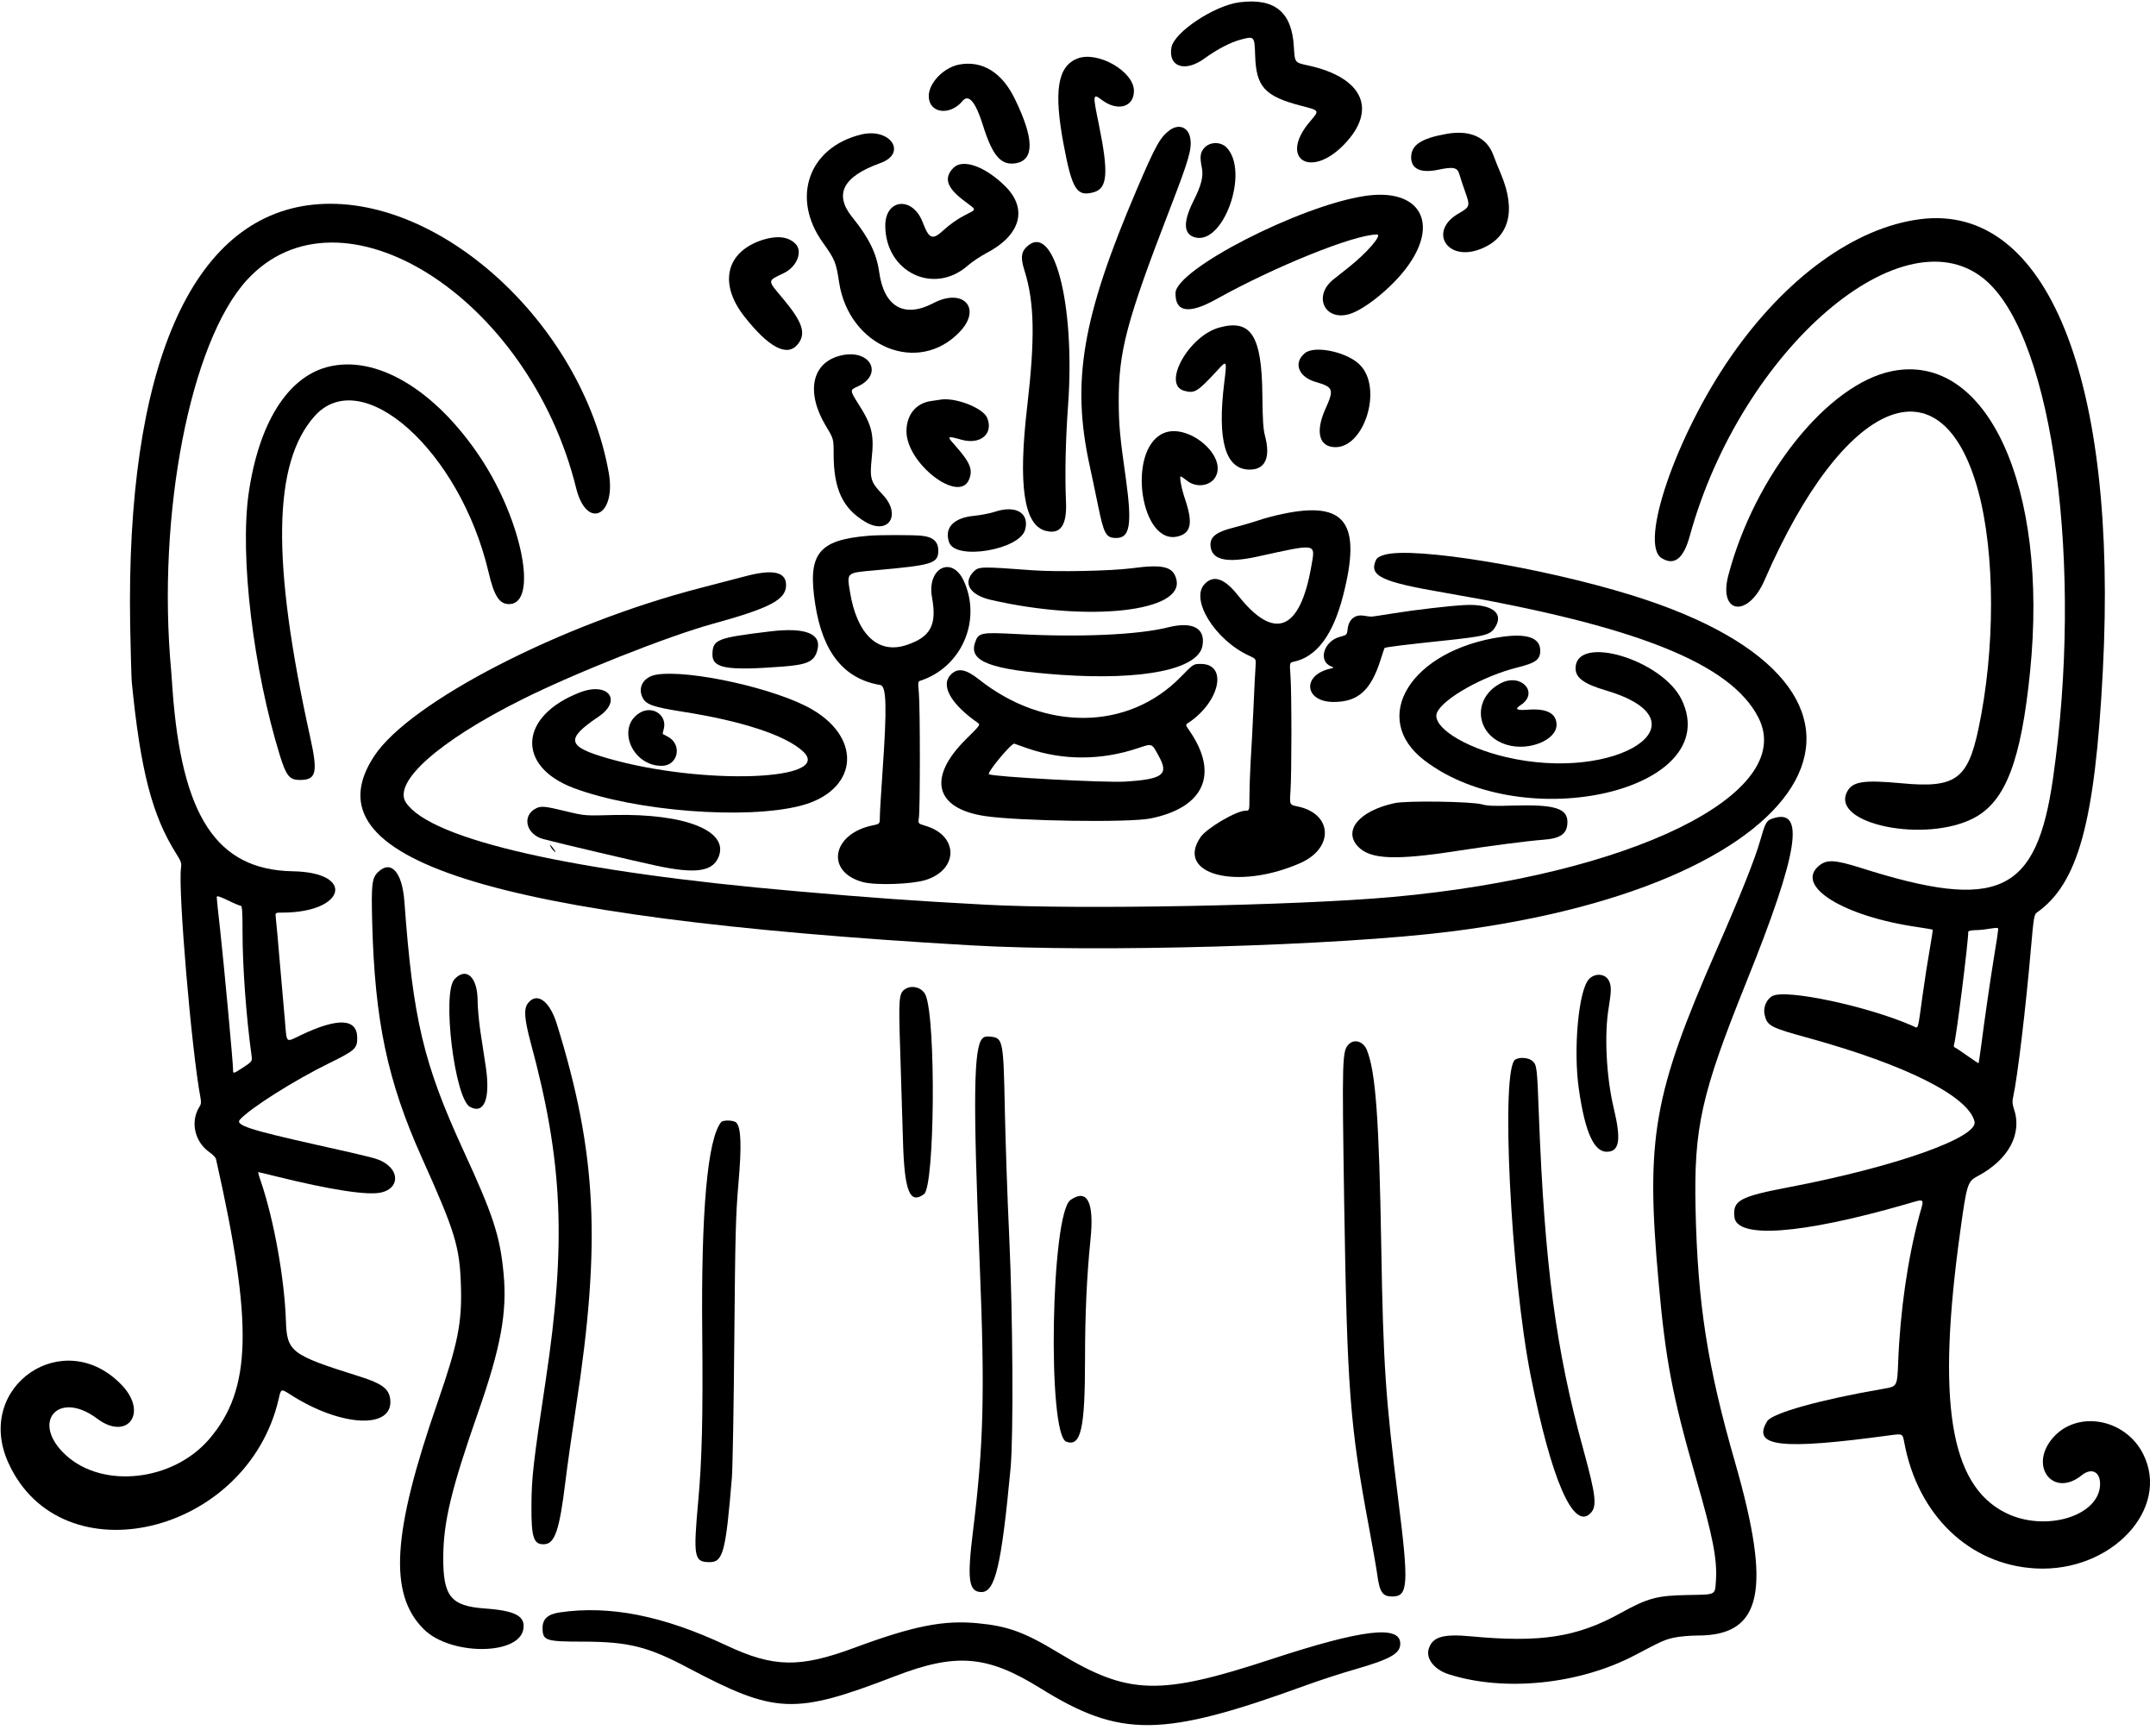 <svg width="339" height="272" viewBox="0 0 339 272" fill="none" xmlns="http://www.w3.org/2000/svg">
<path d="M194.877 0.361C190.924 0.873 184.621 5.061 184.194 7.454C183.638 10.531 186.373 11.428 189.428 9.163C191.33 7.775 193.573 6.599 195.133 6.215C197.248 5.659 197.248 5.681 197.355 8.736C197.505 13.671 198.872 15.146 204.62 16.641C207.525 17.389 207.504 17.325 205.966 19.12C201.03 24.931 206.03 28.243 211.371 22.688C216.649 17.197 214.277 12.133 205.602 10.274C203.573 9.826 203.594 9.868 203.444 7.39C203.145 1.878 200.432 -0.344 194.877 0.361Z" fill="black"/>
<path d="M169.451 9.186C166.289 10.383 165.648 14.293 167.25 22.775C168.575 29.805 169.301 30.958 171.951 30.232C174.151 29.634 174.343 27.219 172.762 19.485C171.801 14.827 171.822 14.635 173.232 15.703C175.711 17.583 178.296 16.857 178.296 14.293C178.296 11.238 172.656 7.99 169.451 9.186Z" fill="black"/>
<path d="M150.842 10.145C148.406 10.594 146.034 13.03 146.034 15.102C146.034 17.815 149.346 18.285 151.354 15.871C152.294 14.717 153.405 16.042 154.516 19.589C156.055 24.546 157.401 26.084 159.794 25.657C162.657 25.101 162.593 21.768 159.58 15.572C157.572 11.406 154.474 9.483 150.842 10.145Z" fill="black"/>
<path d="M183.916 20.469C182.399 21.601 181.694 22.883 178.745 29.784C170.135 49.932 168.426 59.974 171.353 73.307C171.63 74.589 172.229 77.388 172.656 79.503C173.575 83.99 173.895 84.588 175.519 84.588C177.677 84.588 178.019 82.473 177.036 75.337C176.075 68.585 175.925 66.811 175.904 63.265C175.882 55.231 177.079 50.659 183.959 32.818C186.928 25.127 187.42 23.46 187.163 21.815C186.907 20.02 185.39 19.401 183.916 20.469Z" fill="black"/>
<path d="M135.415 21.148C127.146 23.156 124.326 31.104 129.39 38.155C131.27 40.783 131.462 41.253 131.932 44.351C133.471 54.564 144.41 59.051 150.927 52.15C154.431 48.453 151.439 45.206 146.76 47.663C142.167 50.077 138.983 48.24 138.235 42.749C137.829 39.864 136.633 37.407 134.048 34.202C131.078 30.57 132.509 27.771 138.385 25.656C142.722 24.118 140.03 20.037 135.415 21.148Z" fill="black"/>
<path d="M227.396 21.061C223.443 21.766 221.884 22.813 221.884 24.736C221.884 26.552 223.358 27.257 226.072 26.701C228.593 26.167 229.17 26.317 229.49 27.471C229.64 28.005 230.046 29.244 230.409 30.248C231.178 32.385 231.114 32.556 229.362 33.56C224.576 36.273 227.439 41.166 232.674 39.2C237.246 37.491 238.464 33.261 236.028 27.428C235.558 26.338 235.024 24.971 234.81 24.394C233.785 21.574 231.135 20.377 227.396 21.061Z" fill="black"/>
<path d="M189.386 23.222C188.724 23.949 188.617 24.632 188.98 26.406C189.236 27.773 188.895 29.141 187.655 31.598C186.032 34.845 186.074 36.725 187.762 37.281C192.313 38.798 196.565 26.919 192.826 23.158C191.907 22.261 190.262 22.282 189.386 23.222Z" fill="black"/>
<path d="M149.922 26.382C148.341 27.984 148.854 29.523 151.653 31.616C153.64 33.112 153.64 32.834 151.589 33.903C150.584 34.415 149.26 35.355 148.384 36.167C146.61 37.813 146.097 37.62 145.072 34.928C143.491 30.826 139.196 31.232 139.196 35.484C139.218 42.77 146.803 46.466 152.165 41.765C152.849 41.167 154.152 40.291 155.093 39.8C160.477 37.001 161.652 32.856 158.062 29.288C154.922 26.168 151.396 24.908 149.922 26.382Z" fill="black"/>
<path d="M214.512 30.827C204.256 32.408 184.941 42.343 184.834 46.06C184.77 49.116 186.95 49.436 191.244 47.043C200.517 41.873 212.952 36.873 216.499 36.873C217.417 36.873 214.96 39.736 212.097 42.001C211.2 42.706 210.089 43.603 209.619 43.967C206.435 46.552 208.273 50.505 212.14 49.394C214.512 48.71 218.721 45.313 221.071 42.215C226.498 35.078 223.272 29.459 214.512 30.827Z" fill="black"/>
<path d="M49.289 32.173C30.06 34.139 19.783 57.77 20.467 98.365C20.552 102.553 20.659 106.569 20.723 107.274C22.091 121.162 23.928 128.256 27.731 134.26C28.479 135.435 28.565 135.712 28.458 136.503C27.988 139.986 30.103 165.005 31.513 172.547C31.663 173.274 31.62 173.637 31.385 173.979C29.889 176.286 30.573 179.513 32.923 181.158C33.457 181.521 33.927 182.012 33.97 182.269C39.824 208.228 39.589 218.441 32.923 226.24C27.24 232.906 16.194 234.145 10.361 228.804C4.72 223.633 9.164 218.463 15.275 223.056C19.997 226.603 23.309 222.202 19.206 217.843C10.126 208.228 -4.168 217.95 1.323 230.021C9.634 248.311 38.884 241.367 43.82 219.958C44.183 218.334 44.183 218.334 45.593 219.232C53.691 224.466 62.066 224.787 61.34 219.873C61.083 218.292 59.951 217.48 56.362 216.369C45.7 213.014 45.102 212.566 44.952 207.566C44.717 200.985 43.072 191.819 41.042 185.837C40.743 185.004 40.551 184.298 40.615 184.298C40.679 184.298 41.854 184.576 43.222 184.918C51.982 187.097 57.921 188.016 60.015 187.482C62.707 186.82 62.857 184.17 60.293 182.717C59.267 182.141 58.755 182.012 49.866 180.025C39.183 177.632 36.94 176.906 37.73 176.03C39.44 174.171 46.255 169.876 51.725 167.184C55.827 165.176 56.169 164.856 56.169 163.21C56.169 160.134 53.199 159.963 47.388 162.719C44.824 163.937 45.123 164.215 44.781 160.262C44.653 158.852 44.311 154.899 44.012 151.502C43.734 148.083 43.435 144.9 43.371 144.387C43.264 143.49 43.264 143.49 44.397 143.49C54.332 143.49 55.956 137.165 46.042 136.994C34.077 136.781 28.543 128.384 27.112 108.236C27.048 107.125 26.941 105.886 26.919 105.522C24.633 80.93 29.911 53.774 38.82 44.031C53.541 27.964 83.154 46.681 90.59 76.743C92.235 83.387 96.935 81.187 95.718 74.328C91.53 50.804 68.818 30.186 49.289 32.173ZM37.859 142.421C38.072 142.421 38.136 143.319 38.136 146.63C38.136 151.972 38.713 159.899 39.547 165.924C39.675 166.885 39.675 166.885 38.158 167.889C36.641 168.872 36.641 168.872 36.641 168.124C36.641 167.013 35.209 151.609 34.611 146.16C34.312 143.575 34.077 141.289 34.077 141.097C34.077 140.798 34.355 140.862 35.829 141.567C36.79 142.037 37.709 142.421 37.859 142.421Z" fill="black"/>
<path d="M301.898 34.466C291.642 35.79 280.831 43.632 272.263 55.917C263.631 68.288 257.67 85.509 261.26 87.752C263.247 88.991 264.7 87.859 265.682 84.312C273.78 54.827 299.633 32.692 312.452 44.273C322.879 53.716 327.579 89.055 322.815 122.322C320.229 140.526 314.204 143.325 292.603 136.466C288.458 135.163 287.241 135.099 285.98 136.146C282.198 139.329 289.826 144.073 301.47 145.761C302.752 145.953 303.863 146.145 303.885 146.167C303.927 146.209 303.714 147.619 303.415 149.307C303.115 150.995 302.624 154.136 302.325 156.315C301.492 162.341 301.684 161.721 300.765 161.315C293.778 158.238 280.916 155.482 278.716 156.593C277.775 157.063 277.199 158.409 277.455 159.52C277.861 161.315 278.31 161.55 284.548 163.259C299.74 167.468 309.482 172.361 310.465 176.335C311.106 178.835 298.009 183.471 281.344 186.655C273.502 188.151 272.434 188.749 272.712 191.355C273.075 194.817 283.202 194.069 299.44 189.411C302.859 188.428 302.581 188.236 301.791 191.099C299.975 197.851 298.778 206.012 298.458 214.238C298.308 217.999 298.308 217.999 296.15 218.362C286.3 220.05 278.63 222.186 277.861 223.468C275.404 227.485 279.955 228.019 297.218 225.669C299.163 225.413 299.163 225.413 299.419 226.801C301.534 238.232 309.675 246.052 320.059 246.608C331.959 247.27 341.36 237.228 336.959 228.575C334.117 222.998 326.554 221.674 322.751 226.118C318.948 230.562 322.857 235.561 327.302 231.972C328.84 230.733 330.207 231.374 330.207 233.318C330.207 238.382 321.533 241.01 315.273 237.826C306.577 233.425 304.504 220.37 308.222 193.599C309.226 186.27 309.397 185.758 310.85 184.988C315.849 182.36 318.05 178.258 316.619 174.22C316.405 173.579 316.384 173.152 316.555 172.404C317.217 169.434 318.542 158.345 319.332 149.158C319.759 144.265 319.845 143.795 320.251 143.496C326.767 138.902 329.395 129.309 330.635 105.571C333.049 59.549 321.853 31.88 301.898 34.466ZM314.183 146.167C314.183 146.359 313.905 148.26 313.542 150.397C312.88 154.499 312.089 159.969 311.512 164.434C311.32 165.887 311.128 167.126 311.106 167.169C311.063 167.191 310.273 166.678 309.354 166.015C308.414 165.353 307.538 164.755 307.389 164.712C307.239 164.648 307.154 164.456 307.239 164.263C307.559 163.452 309.482 148.175 309.482 146.487C309.482 146.38 309.931 146.273 310.508 146.252C311.063 146.252 312.004 146.167 312.58 146.06C314.183 145.825 314.183 145.825 314.183 146.167Z" fill="black"/>
<path d="M119.925 37.71C114.156 39.569 112.959 44.547 117.019 49.739C120.865 54.632 123.728 56.149 125.394 54.183C126.805 52.495 126.249 50.722 123.172 47.026C120.587 43.949 120.587 44.227 123.279 42.923C125.33 41.919 126.27 39.505 125.053 38.308C123.92 37.197 122.189 37.005 119.925 37.71Z" fill="black"/>
<path d="M161.354 38.884C160.542 39.696 160.478 40.636 161.097 42.58C162.657 47.558 162.764 53.177 161.503 64.01C160.072 76.295 160.991 82.513 164.366 83.453C166.717 84.094 167.764 82.641 167.614 78.966C167.422 74.586 167.55 69.138 167.935 63.796C169.11 47.708 165.648 34.589 161.354 38.884Z" fill="black"/>
<path d="M191.758 51.489C186.929 52.771 182.635 60.484 186.203 61.446C187.848 61.894 188.275 61.617 191.309 58.348C192.933 56.574 192.933 56.574 192.506 60.078C191.352 69.308 192.677 73.838 196.501 73.838C198.958 73.838 199.813 71.915 198.894 68.496C198.616 67.385 198.531 66.061 198.488 62.087C198.403 52.792 196.715 50.143 191.758 51.489Z" fill="black"/>
<path d="M205.176 55.525C203.317 57.042 204.15 59.264 206.864 60.054C209.663 60.866 209.791 61.208 208.402 64.306C206.906 67.596 207.312 69.947 209.428 70.267C214.427 71.079 217.717 60.759 213.594 57.148C211.436 55.247 206.629 54.307 205.176 55.525Z" fill="black"/>
<path d="M132.21 55.895C127.638 56.984 126.655 61.642 129.86 66.984C131.078 68.992 131.078 68.992 131.078 71.406C131.078 76.897 132.509 79.974 136.077 82.068C139.731 84.204 141.782 80.936 138.791 77.773C136.889 75.786 136.74 75.273 137.06 72.09C137.466 68.372 137.103 66.855 135.03 63.608C133.62 61.386 133.62 61.322 134.774 60.809C139.026 58.929 136.889 54.784 132.21 55.895Z" fill="black"/>
<path d="M51.404 57.724C45.144 59.412 40.679 66.612 39.098 77.573C37.688 87.487 39.803 105.156 44.033 118.873C44.995 121.95 45.529 122.612 47.024 122.634C49.759 122.676 50.037 121.587 48.734 115.732C42.666 88.213 42.901 72.808 49.46 65.437C56.895 57.104 72.322 70.907 76.808 89.922C77.684 93.704 78.518 94.986 80.035 94.986C84.671 94.986 82.129 81.91 75.569 71.996C68.39 61.185 59.053 55.673 51.404 57.724Z" fill="black"/>
<path d="M297.518 58.349C287.412 60.358 275.896 74.737 271.751 90.483C270.17 96.551 274.849 97.192 277.434 91.252C289.976 62.43 305.338 56.041 311.064 77.258C313.714 87.108 313.735 102.085 311.086 114.584C309.398 122.575 307.432 123.964 298.95 123.152C292.946 122.596 291.237 122.874 290.403 124.541C287.882 129.604 302.838 132.638 310.445 128.579C315.359 125.951 317.795 119.584 319.205 105.568C322.132 76.51 312.432 55.379 297.518 58.349Z" fill="black"/>
<path d="M147.743 62.858C147.572 62.879 146.974 62.964 146.44 63.05C144.026 63.37 142.509 65.229 142.53 67.857C142.573 72.9 150.777 79.202 152.358 75.421C153.021 73.84 152.572 72.75 150.136 69.994C148.833 68.541 148.897 68.498 151.183 69.139C154.174 69.972 156.247 68.199 155.221 65.699C154.559 64.097 150.029 62.387 147.743 62.858Z" fill="black"/>
<path d="M182.891 68.136C177.079 70.785 179.365 86.019 185.326 84.31C187.292 83.754 187.57 82.173 186.352 78.541C185.775 76.875 185.412 74.909 185.647 74.909C185.732 74.909 186.181 75.208 186.63 75.571C188.083 76.746 190.326 76.447 191.138 74.952C192.975 71.597 186.694 66.405 182.891 68.136Z" fill="black"/>
<path d="M156.397 80.478C155.692 80.713 154.261 80.991 153.214 81.098C149.923 81.397 148.428 82.999 149.24 85.286C150.265 88.149 160.307 86.461 161.183 83.299C161.91 80.649 159.709 79.367 156.397 80.478Z" fill="black"/>
<path d="M201.799 80.781C200.453 81.059 198.68 81.529 197.847 81.828C197.035 82.106 195.347 82.597 194.108 82.918C191.01 83.687 190.069 84.52 190.39 86.187C190.775 88.088 193.082 88.516 197.633 87.533C207.29 85.418 206.82 85.353 206.179 89.071C204.406 99.22 200.368 100.822 194.684 93.643C192.548 90.951 190.86 90.353 189.45 91.785C187.035 94.178 191.052 100.673 196.436 103.109C197.505 103.6 197.505 103.6 197.419 104.796C197.355 105.459 197.227 108.3 197.099 111.121C196.971 113.941 196.778 117.787 196.65 119.667C196.543 121.547 196.458 124.068 196.458 125.265C196.458 127.466 196.458 127.466 195.86 127.466C194.407 127.466 189.749 130.2 188.766 131.632C184.728 137.508 194.599 140.072 204.47 135.692C209.79 133.341 209.534 127.936 204.043 126.803C202.761 126.547 202.761 126.547 202.91 124.389C203.103 121.569 203.103 108.92 202.91 106.271C202.761 104.198 202.761 104.198 203.402 104.049C207.013 103.301 209.598 99.84 211.179 93.665C214.127 82.234 211.585 78.751 201.799 80.781Z" fill="black"/>
<path d="M136.526 84.243C128.621 84.906 126.933 87.085 128.194 95.076C129.369 102.597 132.723 106.763 138.407 107.703C139.39 107.853 139.475 111.164 138.77 121.271C138.535 124.625 138.343 127.851 138.343 128.449C138.343 129.539 138.343 129.539 137.232 129.774C130.8 131.077 129.732 137.081 135.65 138.684C137.659 139.239 143.342 139.047 145.543 138.363C150.735 136.739 150.735 131.398 145.564 129.86C144.346 129.496 144.346 129.496 144.475 128.642C144.688 127.467 144.688 111.1 144.475 108.921C144.325 107.34 144.346 107.148 144.688 107.041C151.141 104.947 154.367 97.661 151.589 91.444C149.752 87.256 145.692 89.264 146.547 93.944C147.338 98.26 146.333 100.14 142.594 101.4C138.086 102.939 134.732 99.798 133.642 93.025C133.151 89.991 133.044 90.076 137.595 89.67C146.675 88.859 147.53 88.602 147.53 86.551C147.53 85.162 146.697 84.414 144.945 84.243C143.641 84.094 138.172 84.094 136.526 84.243Z" fill="black"/>
<path d="M217.695 87.232C216.904 87.446 216.52 87.703 216.349 88.066C215.217 90.544 217.161 91.484 227.011 93.172C257.222 98.364 272.157 104.304 276.494 112.85C282.562 124.815 256.41 137.635 218.998 141.032C203.893 142.399 169.622 143.04 155.007 142.25C143.449 141.63 137.274 141.181 125.523 140.156C90.098 137.1 67.771 132.037 63.839 126.204C61.703 123.02 68.924 116.568 81.936 110.051C90.226 105.885 105.011 100.031 112.062 98.086C121.1 95.608 123.6 94.283 123.6 91.997C123.6 89.903 121.527 89.454 117.19 90.608C115.481 91.057 112.318 91.869 110.139 92.446C88.218 98.108 64.459 110.35 58.84 118.875C48.114 135.156 76.766 144.258 152.657 148.638C172.677 149.792 210.516 148.702 228.186 146.459C287.326 138.981 303.842 108.256 256.602 93.6C242.415 89.198 222.225 85.886 217.695 87.232Z" fill="black"/>
<path d="M177.976 89.347C174.622 89.775 166.311 89.946 162.379 89.668C154.367 89.07 153.897 89.07 153.128 89.839C151.312 91.655 152.465 93.556 155.82 94.326C171.161 97.851 186.266 96.184 184.963 91.099C184.472 89.091 182.912 88.685 177.976 89.347Z" fill="black"/>
<path d="M230.216 95.137C227.866 95.265 222.546 95.885 219.213 96.419C217.333 96.718 215.709 96.975 215.581 96.953C215.474 96.953 214.918 96.889 214.384 96.804C213.038 96.59 212.077 97.402 211.906 98.855C211.799 99.816 211.777 99.838 210.73 100.115C208.124 100.778 207.184 103.983 209.342 104.795C209.79 104.966 209.769 104.987 209.171 105.136C204.663 106.141 205.09 110.371 209.684 110.371C213.529 110.371 215.538 108.576 217.076 103.748C217.397 102.743 217.674 101.91 217.696 101.889C217.781 101.761 221.178 101.333 226.776 100.756C233.656 100.03 234.361 99.838 235.13 98.556C236.498 96.334 234.468 94.902 230.216 95.137Z" fill="black"/>
<path d="M183.639 98.646C178.939 99.821 169.773 100.227 159.88 99.693C154.176 99.394 153.834 99.458 153.3 101.081C152.317 104.03 155.799 105.312 166.76 106.102C179.708 107 188.382 105.248 189.066 101.552C189.579 98.774 187.528 97.663 183.639 98.646Z" fill="black"/>
<path d="M121.036 99.284C112.746 100.288 112.084 100.544 112.02 102.83C111.956 105.074 114.178 105.48 122.981 104.817C126.955 104.518 128.044 104.027 128.514 102.232C129.241 99.625 126.634 98.6 121.036 99.284Z" fill="black"/>
<path d="M236.093 100.138C221.863 102.189 215.197 112.893 224 119.581C239.768 131.588 271.154 124.217 264.445 110.073C261.433 103.706 247.737 99.625 247.737 105.095C247.737 106.59 249.083 107.552 252.566 108.577C268.996 113.47 254.254 123.17 236.734 119.025C230.089 117.465 225.068 114.196 225.944 112.06C226.863 109.859 233.23 106.27 238.614 104.945C241.455 104.24 242.182 103.706 242.182 102.317C242.182 100.287 240.152 99.561 236.093 100.138Z" fill="black"/>
<path d="M185.69 106.4C177.443 114.882 164.282 115.053 153.898 106.806C151.89 105.225 150.672 104.989 149.604 105.972C147.787 107.639 149.39 110.609 153.727 113.643C154.176 113.963 154.133 114.006 151.847 116.271C145.8 122.274 146.997 127.103 154.795 128.3C160.073 129.112 177.571 129.368 180.926 128.684C189.344 126.975 191.694 121.698 187.058 114.946C186.374 113.963 186.374 113.963 186.866 113.643C191.844 110.331 193.083 104.391 188.81 104.391C187.656 104.391 187.656 104.391 185.69 106.4ZM161.547 117.659C167.124 119.582 173.127 119.582 178.918 117.638C181.225 116.869 181.075 116.805 182.251 118.984C183.81 121.804 182.785 122.531 176.888 122.894C173.619 123.086 156.248 122.146 155.5 121.74C155.116 121.527 159.069 116.762 159.496 116.933C159.667 116.997 160.586 117.318 161.547 117.659Z" fill="black"/>
<path d="M103.195 106.08C101.187 106.422 100.204 108.089 101.059 109.734C101.593 110.781 102.725 111.165 107.127 111.87C116.656 113.345 123.536 115.61 126.27 118.152C131.206 122.767 110.374 123.494 95.589 119.242C89.115 117.383 88.859 116.229 94.115 112.682C97.918 110.097 95.61 107.149 91.166 108.879C81.594 112.576 81.103 120.502 90.248 123.921C99.948 127.553 117.233 128.899 125.843 126.698C134.774 124.412 135.778 116.272 127.702 111.55C122.168 108.302 108.387 105.226 103.195 106.08Z" fill="black"/>
<path d="M235.984 107.423C231.369 109.795 231.968 115.671 236.989 117.124C240.429 118.128 244.744 116.354 244.744 113.961C244.744 112.167 243.206 111.355 240.236 111.59C238.42 111.718 238.1 111.526 239.104 110.863C242.052 108.94 239.189 105.757 235.984 107.423Z" fill="black"/>
<path d="M100.589 112.081C96.871 114.346 99.35 120.414 104.029 120.414C106.657 120.414 107.341 117.017 104.948 115.799C104.584 115.607 104.243 115.436 104.221 115.414C104.178 115.393 104.243 115.051 104.349 114.688C104.99 112.487 102.619 110.842 100.589 112.081Z" fill="black"/>
<path d="M219.32 126.272C213.722 127.468 211.094 130.609 213.573 133.151C215.495 135.138 219.491 135.288 229.234 133.771C234.233 133.002 240.28 132.211 242.609 132.04C245.408 131.848 246.455 131.079 246.455 129.241C246.455 127.105 244.446 126.485 238.165 126.656C234.981 126.763 233.87 126.72 232.973 126.464C231.306 126.015 221.243 125.866 219.32 126.272Z" fill="black"/>
<path d="M84.287 127.099C82.001 128.253 82.706 131.202 85.42 131.928C88.069 132.633 100.269 135.496 103.303 136.137C109.456 137.441 112.063 137.035 113.003 134.706C114.627 130.625 107.704 127.89 96.508 128.146C91.958 128.275 91.958 128.275 88.945 127.548C85.676 126.758 85.078 126.693 84.287 127.099Z" fill="black"/>
<path d="M278.503 128.77C277.755 129.048 277.499 129.539 276.772 132.146C275.939 135.073 273.696 140.714 269.914 149.324C259.936 172.121 258.74 178.916 260.791 201.606C261.88 213.849 262.97 219.511 266.602 232.16C269.337 241.625 270.021 245.15 269.807 248.504C269.636 250.855 269.935 250.705 265.32 250.791C260.534 250.876 259.103 251.261 254.808 253.632C247.95 257.435 242.202 258.311 231.284 257.286C226.926 256.88 225.259 257.35 224.661 259.209C224.148 260.747 225.494 262.499 227.716 263.226C236.498 266.067 248.377 264.849 257.137 260.213C261.346 257.991 261.774 257.799 263.291 257.478C264.081 257.307 265.748 257.158 267.008 257.158C277.072 257.136 278.589 250.064 272.841 230.023C268.461 214.853 266.923 204.875 266.602 190.047C266.325 177.228 267.5 172.036 274.572 154.452C282.883 133.834 283.973 126.762 278.503 128.77Z" fill="black"/>
<path d="M86.615 133.19C86.722 133.404 87 133.725 87.193 133.896C87.428 134.089 87.385 133.939 87.065 133.49C86.508 132.741 86.294 132.592 86.615 133.19Z" fill="black"/>
<path d="M59.396 137.168C58.477 138.087 58.371 139.069 58.52 144.988C58.926 160.542 60.913 169.964 66.361 182.1C71.575 193.702 72.28 196.009 72.472 202.099C72.664 207.974 72.002 211.265 68.797 220.516C61.661 241.07 61.084 250.621 66.618 256.154C70.763 260.299 81.488 260.321 82.279 256.219C82.664 254.125 81.082 253.249 76.232 252.907C70.87 252.522 69.652 251.005 69.695 244.766C69.737 239.19 70.976 234.105 75.186 222.033C78.754 211.842 79.758 206.329 79.181 200.24C78.625 194.343 77.557 191.074 72.857 180.882C66.575 167.187 64.93 160.264 63.584 141.74C63.242 137.082 61.447 135.117 59.396 137.168Z" fill="black"/>
<path d="M71.467 153.96C69.459 156.097 71.489 172.741 73.903 174.044C76.146 175.241 77.129 172.741 76.381 167.72C76.125 166.096 75.74 163.489 75.505 161.972C75.292 160.434 75.099 158.383 75.099 157.379C75.099 153.64 73.326 151.973 71.467 153.96Z" fill="black"/>
<path d="M249.874 153.916C248.207 155.583 247.331 165.048 248.271 171.372C249.233 178.017 250.622 181.094 252.63 181.094C254.638 181.094 254.937 179.256 253.741 174.257C252.566 169.343 252.224 162.655 252.95 158.403C253.378 155.818 253.378 154.963 252.972 154.194C252.416 153.083 250.835 152.955 249.874 153.916Z" fill="black"/>
<path d="M142.253 155.56C141.334 156.201 141.27 157.141 141.548 165.282C141.676 169.448 141.868 175.708 141.975 179.17C142.189 187.267 143.022 189.425 145.287 187.759C146.975 186.541 147.188 160.368 145.543 156.479C145.03 155.261 143.342 154.791 142.253 155.56Z" fill="black"/>
<path d="M83.026 157.72C82.321 158.596 82.45 160.198 83.432 163.895C88.517 182.633 89.073 195.367 85.783 217.181C83.838 230.065 83.582 232.372 83.561 236.752C83.539 241.837 83.902 242.927 85.654 242.799C87.257 242.671 87.983 240.47 88.881 233.12C89.18 230.642 89.949 225.215 90.59 221.048C94.543 195.345 93.816 181.222 87.577 161.074C86.445 157.378 84.437 155.925 83.026 157.72Z" fill="black"/>
<path d="M154.473 163.28C153.084 164.668 152.977 172.766 154.046 198.726C154.879 219.109 154.665 227.142 152.977 240.859C152.037 248.444 152.315 250.324 154.345 250.324C156.481 250.303 157.464 246.137 158.896 230.881C159.366 225.946 159.259 206.823 158.682 194.346C158.404 188.534 158.105 179.624 157.998 174.582C157.785 163.6 157.699 163.215 155.798 163.002C155.093 162.916 154.772 162.98 154.473 163.28Z" fill="black"/>
<path d="M212.076 164.192C211.029 165.239 211.008 166.329 211.349 188.891C211.82 218.526 212.247 224.06 215.238 240.063C215.815 243.182 216.413 246.537 216.541 247.498C216.926 250.361 217.375 251.023 218.913 251.023C221.413 251.023 221.541 249.207 219.853 235.79C217.845 219.658 217.503 214.744 217.182 195.942C216.84 175.858 216.306 168.53 214.918 165.09C214.383 163.765 212.973 163.295 212.076 164.192Z" fill="black"/>
<path d="M238.271 166.587C235.921 167.954 237.523 200.473 240.707 216.455C243.954 232.757 247.394 240.619 250.065 237.949C251.155 236.859 250.941 235.15 248.933 227.821C244.659 212.352 242.865 198.913 241.967 175.325C241.69 167.847 241.647 167.505 241.006 166.864C240.45 166.309 238.997 166.159 238.271 166.587Z" fill="black"/>
<path d="M113.387 176.436C111.25 179.086 110.225 190.452 110.417 209.724C110.545 222.608 110.374 229.595 109.797 235.898C108.985 244.871 109.114 245.619 111.592 245.619C113.686 245.619 114.113 244.038 115.075 232.372C115.203 230.77 115.374 221.07 115.459 210.686C115.609 193.85 115.673 191.286 116.1 186.179C116.634 180.111 116.528 177.248 115.758 176.501C115.374 176.116 113.686 176.073 113.387 176.436Z" fill="black"/>
<path d="M168.318 188.681C165.242 190.839 164.644 225.623 167.678 226.691C169.964 227.503 170.605 224.64 170.605 213.658C170.605 206.693 170.882 200.625 171.459 194.963C172.079 189.023 170.968 186.822 168.318 188.681Z" fill="black"/>
<path d="M88.004 253.525C86.145 253.803 85.311 254.551 85.311 255.961C85.311 257.969 85.76 258.119 91.764 258.119C98.836 258.14 101.891 258.909 108.109 262.199C121.954 269.528 124.86 269.656 140.692 263.567C150.328 259.849 155.221 260.255 163.553 265.426C176.181 273.288 182.719 273.224 205.366 264.977C207.482 264.208 210.943 263.076 213.058 262.477C218.613 260.875 220.173 259.999 220.173 258.439C220.173 255.469 214.169 256.196 199.982 260.853C182.313 266.665 177.463 266.537 166.545 259.935C161.118 256.644 158.511 255.683 153.789 255.234C148.405 254.7 143.64 255.64 134.41 259.059C125.757 262.285 121.634 262.199 114.22 258.717C104.263 254.038 95.866 252.371 88.004 253.525Z" fill="black"/>
</svg>
